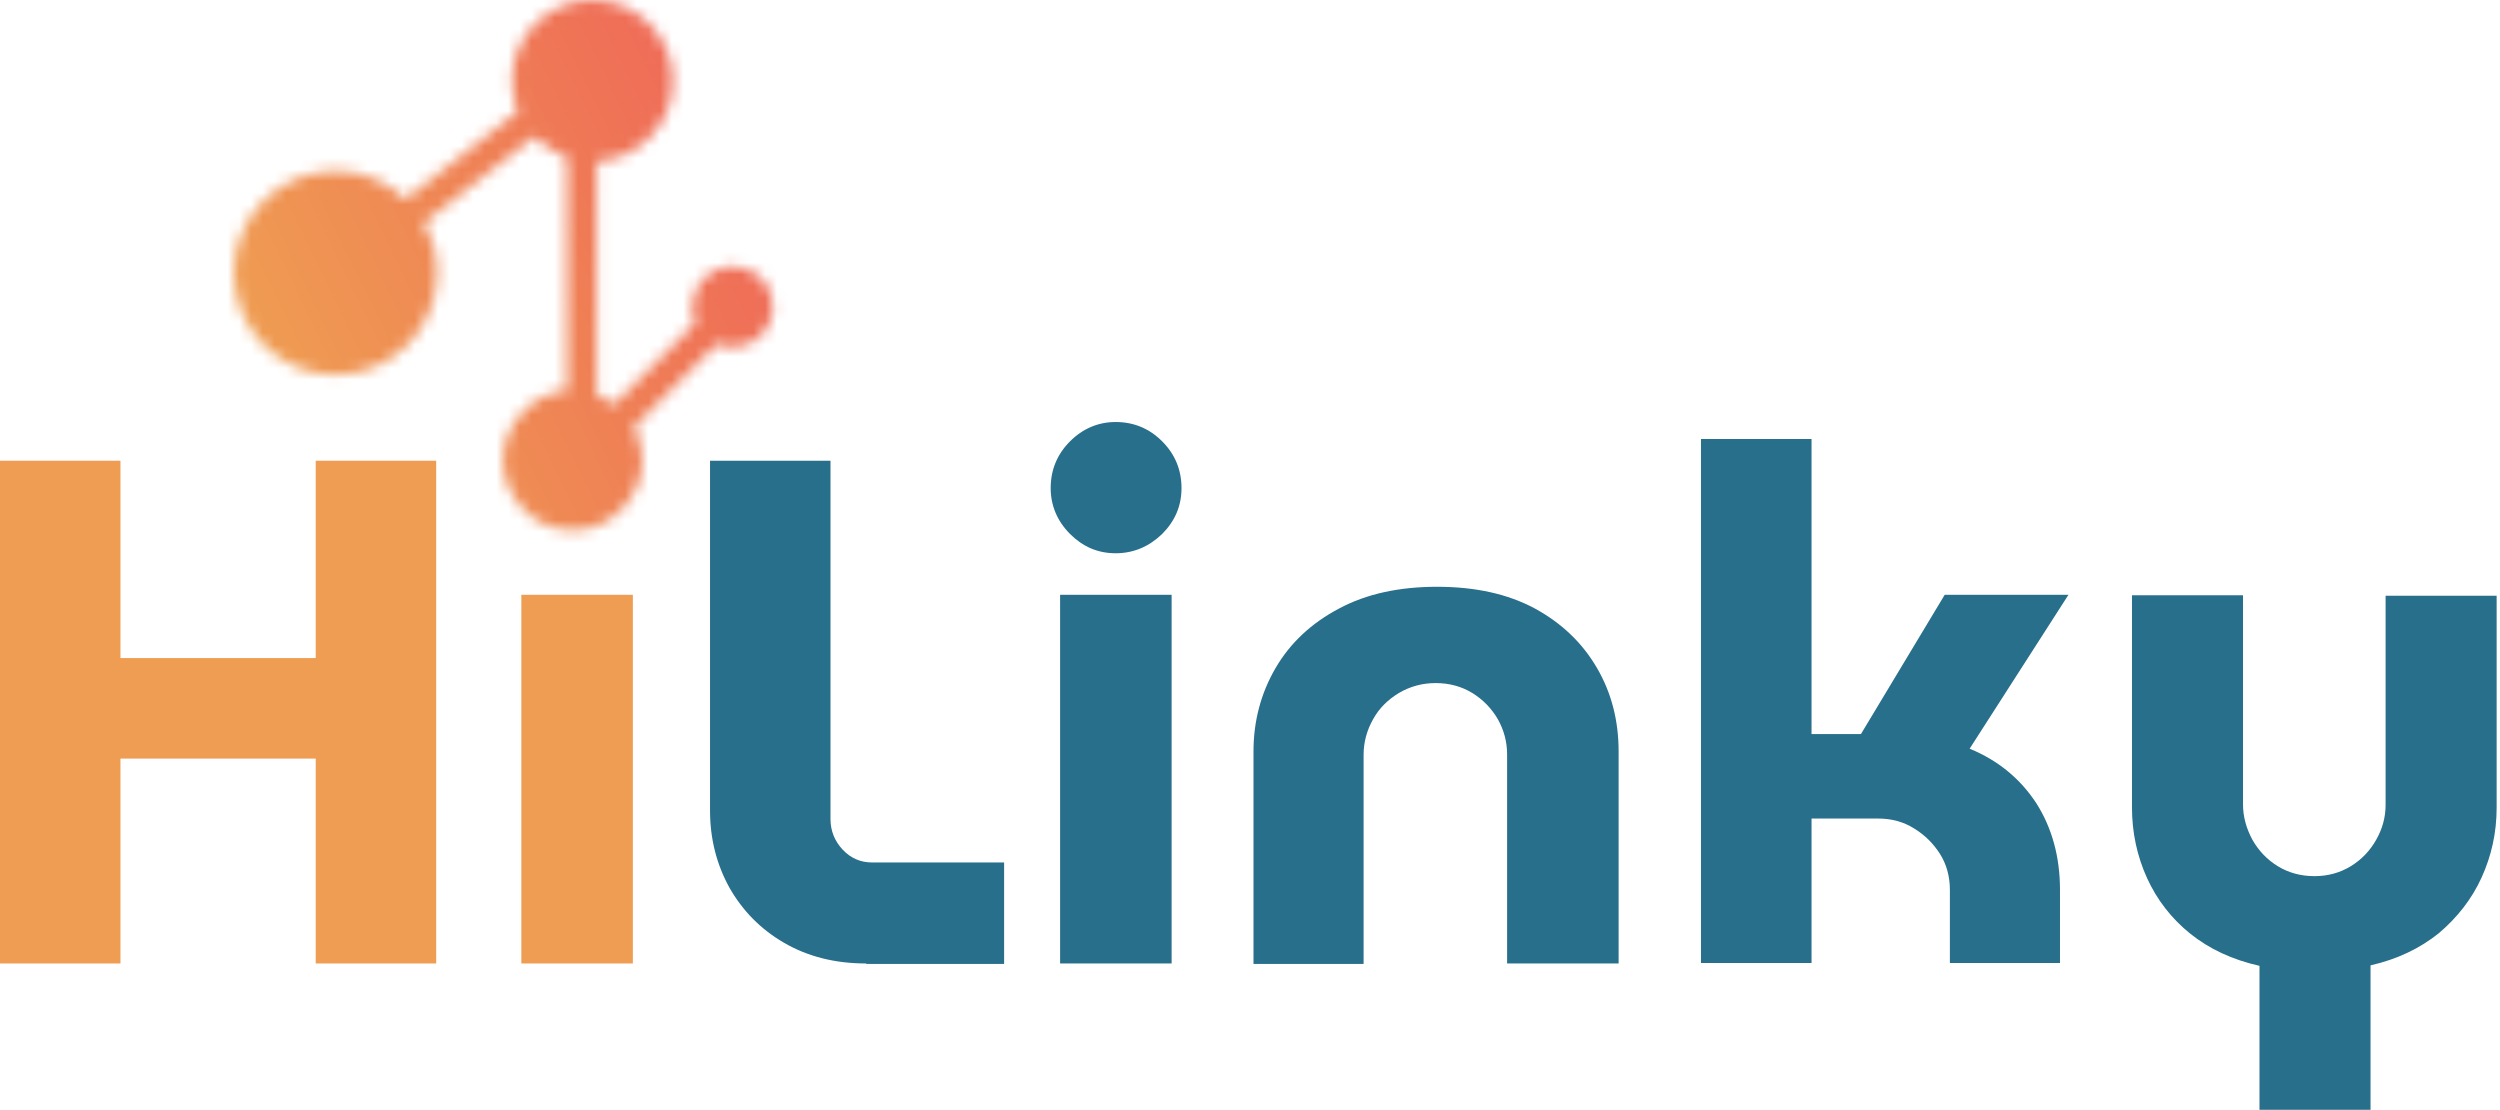 <svg width="214" height="95" viewBox="0 0 214 95" fill="none" xmlns="http://www.w3.org/2000/svg">
<path d="M0 82.474V39.439H10.311V56.33H27.026V39.439H37.337V82.474H27.026V64.936H10.311V82.474H0Z" fill="#EF9D52"/>
<path d="M54.173 50.915H44.627V82.474H54.173V50.915Z" fill="#EF9D52"/>
<path d="M74.151 82.474C71.452 82.474 69.116 81.868 67.102 80.696C65.088 79.524 63.558 77.948 62.43 75.968C61.343 73.988 60.779 71.806 60.779 69.382V39.439H71.09V70.109C71.09 71.119 71.452 72.008 72.137 72.735C72.822 73.463 73.667 73.826 74.634 73.826H85.952V82.514H74.151V82.474Z" fill="#286F8C"/>
<path d="M95.498 47.359C93.967 47.359 92.678 46.793 91.591 45.702C90.503 44.611 89.939 43.277 89.939 41.782C89.939 40.206 90.503 38.873 91.591 37.782C92.678 36.691 94.007 36.125 95.498 36.125C97.069 36.125 98.398 36.691 99.485 37.782C100.573 38.873 101.137 40.206 101.137 41.782C101.137 43.318 100.573 44.611 99.485 45.702C98.357 46.793 97.028 47.359 95.498 47.359ZM90.745 50.914H100.291V82.474H90.745V50.914Z" fill="#286F8C"/>
<path d="M107.299 82.474V64.33C107.299 61.704 107.943 59.32 109.192 57.178C110.441 55.036 112.253 53.339 114.629 52.087C116.966 50.834 119.785 50.228 123.007 50.228C126.27 50.228 129.049 50.834 131.385 52.087C133.681 53.339 135.453 55.036 136.701 57.178C137.95 59.32 138.554 61.704 138.554 64.33V82.474H129.008V64.573C129.008 63.482 128.727 62.471 128.203 61.542C127.679 60.653 126.954 59.885 126.028 59.32C125.102 58.754 124.054 58.471 122.886 58.471C121.759 58.471 120.711 58.754 119.745 59.32C118.818 59.885 118.053 60.613 117.529 61.583C117.006 62.512 116.724 63.522 116.724 64.613V82.514H107.299V82.474Z" fill="#286F8C"/>
<path d="M145.603 82.474V37.58H155.068V62.835H159.297L166.467 50.914H177.06L168.601 64.088C171.058 65.098 172.951 66.674 174.321 68.775C175.65 70.876 176.335 73.341 176.335 76.17V82.433H166.91V76.17C166.91 75.038 166.628 73.988 166.064 73.099C165.5 72.21 164.775 71.483 163.849 70.917C162.962 70.351 161.915 70.068 160.787 70.068H155.068V82.433H145.603V82.474Z" fill="#286F8C"/>
<path d="M193.412 94.96V82.675C191.076 82.15 189.103 81.221 187.491 79.927C185.88 78.635 184.632 77.018 183.786 75.159C182.94 73.3 182.497 71.28 182.497 69.098V50.955H192.002V68.856C192.002 69.906 192.284 70.916 192.808 71.886C193.332 72.816 194.057 73.583 194.983 74.149C195.909 74.715 196.957 74.998 198.125 74.998C199.252 74.998 200.3 74.715 201.226 74.149C202.152 73.583 202.877 72.816 203.401 71.886C203.925 70.957 204.207 69.987 204.207 68.896V50.995H213.712V69.138C213.712 71.28 213.269 73.26 212.423 75.119C211.577 76.978 210.329 78.554 208.758 79.887C207.147 81.18 205.213 82.11 202.918 82.635V95H193.412V94.96Z" fill="#286F8C"/>
<mask id="mask0_174_4579" style="mask-type:luminance" maskUnits="userSpaceOnUse" x="20" y="0" width="47" height="46">
<path d="M43.822 6.91C43.822 7.839 44.023 8.728 44.345 9.536L34.719 17.052C33.148 15.557 31.054 14.628 28.718 14.628C23.925 14.628 20.018 18.547 20.018 23.356C20.018 28.165 23.925 32.084 28.718 32.084C33.511 32.084 37.418 28.165 37.418 23.356C37.418 21.78 37.015 20.326 36.29 19.073L45.755 11.678C46.52 12.486 47.447 13.092 48.534 13.456V33.418C47.125 33.539 45.876 34.105 44.829 35.196C43.661 36.408 43.057 37.782 43.057 39.398C43.057 41.015 43.661 42.389 44.829 43.601C45.997 44.813 47.407 45.379 49.058 45.379C50.669 45.379 52.038 44.773 53.206 43.601C54.374 42.389 54.979 41.015 54.979 39.398C54.979 38.388 54.737 37.459 54.254 36.57L61.343 29.458C61.745 29.619 62.229 29.741 62.712 29.741C64.605 29.741 66.176 28.205 66.176 26.266C66.176 24.366 64.645 22.79 62.712 22.79C60.819 22.79 59.248 24.326 59.248 26.266C59.248 26.75 59.329 27.195 59.53 27.64L52.562 34.63C52.079 34.267 51.595 33.984 51.072 33.782V13.82C54.697 13.618 57.597 10.627 57.597 6.91C57.597 3.111 54.495 0 50.709 0C46.923 0 43.822 3.071 43.822 6.91Z" fill="white"/>
</mask>
<g mask="url(#mask0_174_4579)">
<path d="M2.135 8.728L57.275 -18.265L83.978 36.651L28.879 63.644L2.135 8.728Z" fill="url(#paint0_linear_174_4579)"/>
</g>
<defs>
<linearGradient id="paint0_linear_174_4579" x1="22.753" y1="32.68" x2="76.779" y2="6.375" gradientUnits="userSpaceOnUse">
<stop stop-color="#EF9D52"/>
<stop offset="1" stop-color="#EF5959"/>
</linearGradient>
</defs>
</svg>
